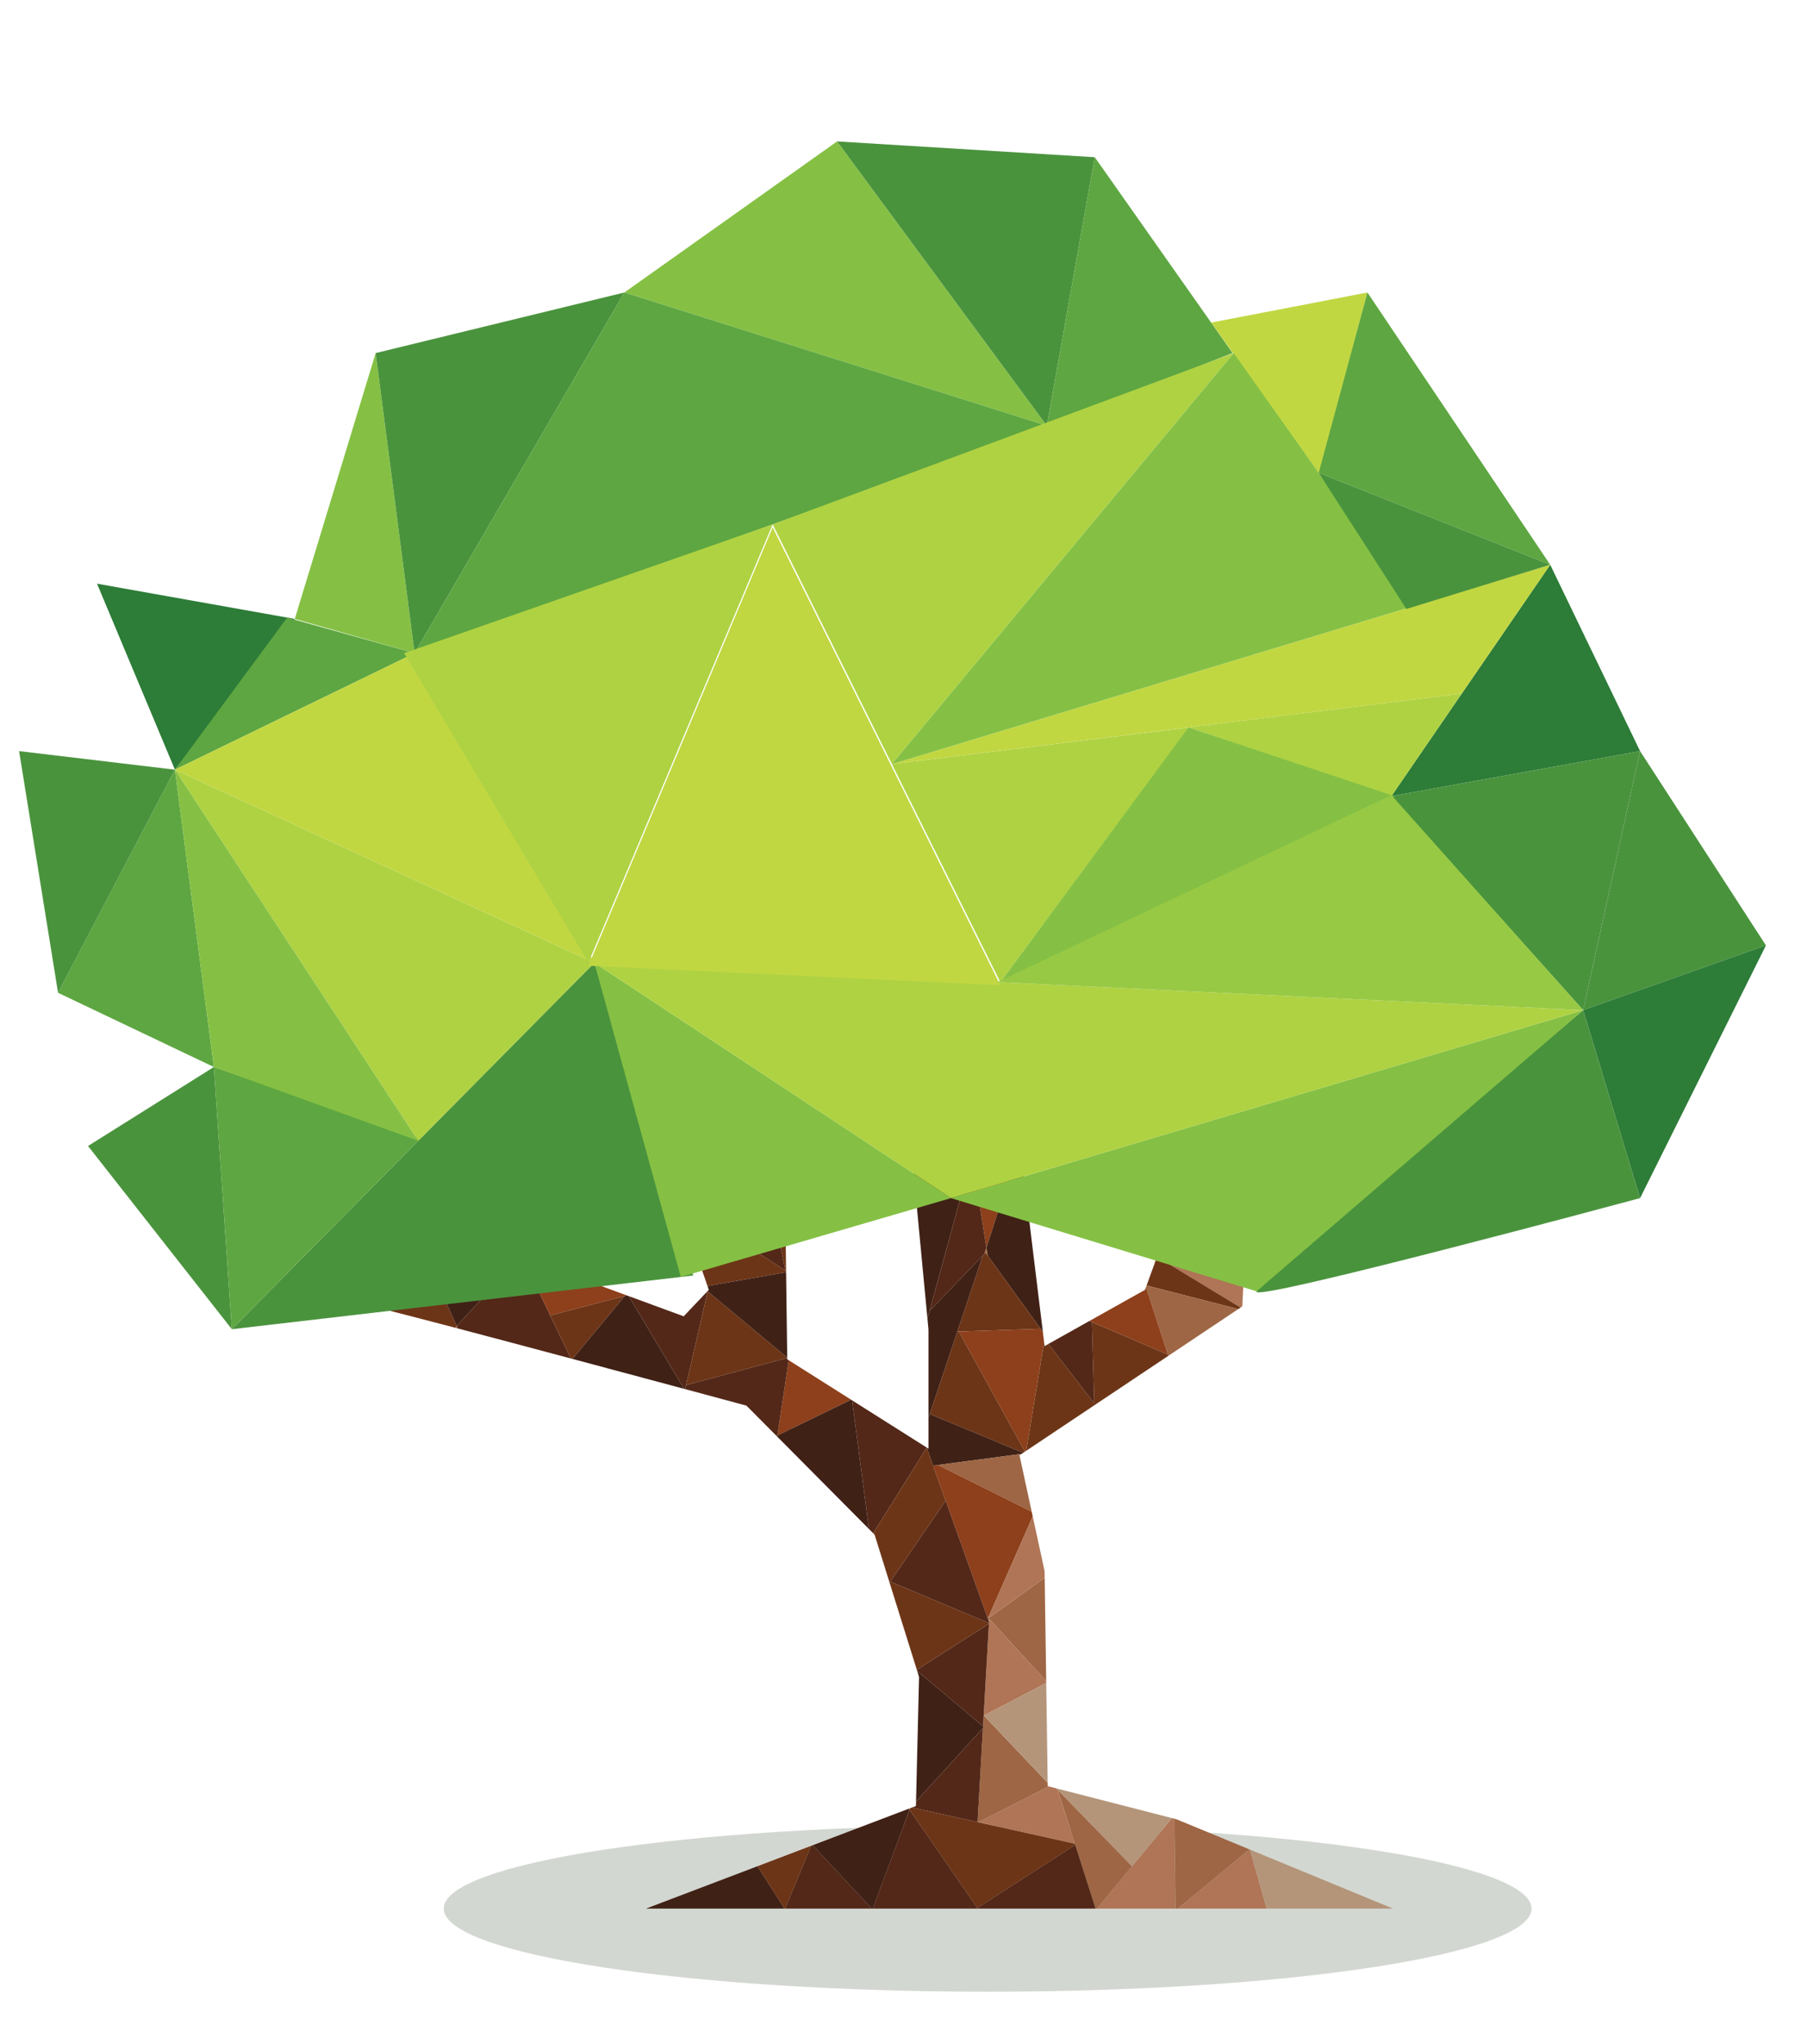 <svg xmlns="http://www.w3.org/2000/svg" viewBox="0 0 2288 2587" width="2288" height="2587">
	<style>
		tspan { white-space:pre }
		.shp0 { fill: #d3d7d1 } 
		.shp1 { fill: #402116 } 
		.shp2 { fill: #6d3517 } 
		.shp3 { fill: #532818 } 
		.shp4 { fill: #9e6644 } 
		.shp5 { fill: #af7556 } 
		.shp6 { fill: #b4957a } 
		.shp7 { fill: #8d401b } 
		.shp8 { fill: #4a933d } 
		.shp9 { fill: #5ea641 } 
		.shp10 { fill: #2d7c38 } 
		.shp11 { fill: #85c044 } 
		.shp12 { fill: #c1d742 } 
		.shp13 { fill: #afd243 } 
		.shp14 { fill: #97c944 } 
	</style>
	<path id="Path 79" class="shp0" d="M1250.53 2521.07C870.17 2521.07 561.83 2473.97 561.83 2415.88C561.83 2357.76 870.17 2310.66 1250.53 2310.66C1630.88 2310.66 1939.22 2357.76 1939.22 2415.88C1939.22 2473.97 1630.88 2521.07 1250.53 2521.07Z" />
	<path id="Path 80" class="shp1" d="M959.14 2362.24L817.98 2415.87C821.21 2415.87 891.93 2415.87 993.26 2415.87L959.14 2362.24Z" />
	<path id="Path 81" class="shp2" d="M959.14 2362.24L993.26 2415.87L994.16 2415.87L1027.14 2336.4L959.14 2362.24Z" />
	<path id="Path 82" class="shp3" d="M1029.02 2335.68L1027.14 2336.4L994.16 2415.87C1027.78 2415.87 1064.81 2415.87 1103.84 2415.87L1029.02 2335.68Z" />
	<path id="Path 83" class="shp4" d="M1152.42 2288.81L1150.74 2289.43L1151.67 2290.77L1152.42 2288.81Z" />
	<path id="Path 84" class="shp1" d="M1150.74 2289.43L1029.02 2335.68L1103.84 2415.87L1105.17 2415.87L1151.67 2290.77L1150.74 2289.43Z" />
	<path id="Path 85" class="shp5" d="M1487.03 2302.12L1483.82 2301.31L1433.28 2362.39L1389.01 2415.87C1423.1 2415.87 1456.69 2415.87 1488.6 2415.87L1487.03 2302.12Z" />
	<path id="Path 86" class="shp6" d="M1483.82 2301.31L1337.38 2263.66L1433.28 2362.39L1483.82 2301.31Z" />
	<path id="Path 87" class="shp4" d="M1339.17 2265.51L1387.26 2415.87L1389.01 2415.87L1433.28 2362.39L1339.17 2265.51Z" />
	<path id="Path 88" class="shp2" d="M1360.98 2333.69L1154.84 2287.9L1152.42 2288.81L1151.67 2290.77L1237.45 2415.18L1361.48 2335.24L1360.98 2333.69Z" />
	<path id="Path 89" class="shp3" d="M1387.26 2415.87L1361.48 2335.24L1237.45 2415.18L1237.92 2415.87C1287.75 2415.87 1338.12 2415.87 1387.26 2415.87Z" />
	<path id="Path 90" class="shp5" d="M1360.98 2333.69L1339.17 2265.51L1337.38 2263.66L1328.08 2261.27L1239.01 2306.61L1360.98 2333.69Z" />
	<path id="Path 91" class="shp4" d="M1326.62 2260.89L1326.56 2256.64L1245.53 2171.24L1237.78 2306.33L1239.01 2306.61L1328.08 2261.27L1326.62 2260.89ZM1249.99 2046.49L1252.32 2053L1252.54 2049.26L1249.99 2046.49ZM1252.54 2049.26L1324.7 2127.94L1322.77 1997.08L1252.64 2047.47L1252.54 2049.26ZM1251.58 2048.23L1252.54 2049.26L1252.64 2047.47L1251.58 2048.23Z" />
	<path id="Path 92" class="shp6" d="M1502.67 1490.25L1574.59 1620.48L1580.93 1490.25L1502.67 1490.25Z" />
	<path id="Path 93" class="shp5" d="M1502.67 1490.25L1501.46 1490.25L1464.99 1590.83L1570.84 1655.04L1572.98 1653.6L1574.59 1620.48L1502.67 1490.25Z" />
	<path id="Path 94" class="shp2" d="M1464.99 1590.83L1451.79 1627.18L1567.86 1657.01L1570.84 1655.04L1464.99 1590.83Z" />
	<path id="Path 95" class="shp4" d="M1451.79 1627.18L1451.04 1629.26L1479.27 1716.22L1567.86 1657.01L1451.79 1627.18Z" />
	<path id="Path 96" class="shp7" d="M1451.04 1629.26L1449.8 1632.66L1379.33 1672.11L1478.73 1714.58L1451.04 1629.26Z" />
	<path id="Path 97" class="shp2" d="M1478.73 1714.58L1382.62 1673.53L1385.59 1778.79L1479.27 1716.22L1478.73 1714.58ZM1385.59 1778.79L1385.54 1776.43L1327.5 1701.14L1322.64 1703.86L1322.03 1698.84L1299.33 1836.41L1385.59 1778.79Z" />
	<path id="Path 98" class="shp7" d="M1290.86 1444.18L1229.81 1457.44L1248.97 1579.37L1291.33 1448.04L1290.86 1444.18Z" />
	<path id="Path 99" class="shp1" d="M1291.33 1448.04L1248.97 1579.37L1250.53 1589.24L1320.47 1685.99L1291.33 1448.04ZM1229.81 1457.44L1155.74 1473.5L1174.32 1669.14L1230.67 1462.99L1229.81 1457.44Z" />
	<path id="Path 100" class="shp4" d="M1247.92 1585.64L1247.25 1584.7L1246.46 1587.17L1247.92 1585.64Z" />
	<path id="Path 101" class="shp2" d="M1250.53 1589.24L1247.92 1585.64L1246.46 1587.17L1244.35 1589.34L1212.15 1685.49L1317.56 1681.97L1250.53 1589.24Z" />
	<path id="Path 102" class="shp7" d="M1320.47 1685.99L1317.56 1681.97L1213.99 1685.43L1297.75 1837.46L1299.33 1836.41L1322.03 1698.84L1320.47 1685.99Z" />
	<path id="Path 103" class="shp2" d="M1213.99 1685.43L1212.15 1685.49L1177.2 1789.91L1295.52 1838.95L1297.75 1837.46L1213.99 1685.43Z" />
	<path id="Path 104" class="shp1" d="M1177.2 1789.91L1175.61 1794.6L1175.61 1833.7L1173.29 1832.22L1181.51 1855.21L1293.45 1840.34L1295.52 1838.95L1177.2 1789.91Z" />
	<path id="Path 105" class="shp4" d="M1290.86 1842.06L1293.45 1840.34L1187.66 1854.39L1306.34 1913.51L1290.86 1842.06Z" />
	<path id="Path 106" class="shp7" d="M1306.34 1913.51L1187.66 1854.39L1181.51 1855.21L1249.99 2046.49L1251.18 2047.76L1252.84 2043.97L1307.62 1919.38L1306.34 1913.51Z" />
	<path id="Path 107" class="shp5" d="M1322.64 1988.66L1307.62 1919.38L1252.84 2043.97L1252.64 2047.47L1322.77 1997.08L1322.64 1988.66Z" />
	<path id="Path 108" class="shp4" d="M1251.18 2047.76L1251.58 2048.23L1252.64 2047.47L1252.84 2043.97L1251.18 2047.76Z" />
	<path id="Path 109" class="shp1" d="M1244.35 1589.34L1177.01 1659.29L1174.32 1669.14L1175.61 1682.92L1175.61 1794.6L1244.35 1589.34Z" />
	<path id="Path 110" class="shp3" d="M1230.67 1462.99L1177.01 1659.29L1246.46 1587.17L1247.25 1584.7L1248.97 1579.37L1230.67 1462.99Z" />
	<path id="Path 111" class="shp4" d="M1250.53 1589.24L1248.97 1579.37L1247.25 1584.7L1250.53 1589.24Z" />
	<path id="Path 112" class="shp3" d="M1382.62 1673.53L1379.33 1672.11L1327.5 1701.14L1385.54 1776.43L1382.62 1673.53Z" />
	<path id="Path 113" class="shp5" d="M1324.7 2127.94L1252.54 2049.26L1252.32 2053L1245.53 2171.24L1245.85 2171.57L1324.72 2130.32L1324.7 2127.94Z" />
	<path id="Path 114" class="shp6" d="M1324.72 2130.32L1245.85 2171.57L1326.56 2256.64L1324.72 2130.32Z" />
	<path id="Path 115" class="shp1" d="M817.98 1402.3L860.51 1525.56L954.92 1415.42L817.98 1402.3Z" />
	<path id="Path 116" class="shp2" d="M992.83 1419.06L954.92 1415.42L954.48 1415.93L995.37 1612.14L992.83 1419.06ZM994.56 1608.27L862.59 1523.12L860.51 1525.56L895.81 1627.84L995.01 1610.41L994.56 1608.27Z" />
	<path id="Path 117" class="shp4" d="M578.22 1678.48L576.23 1680.64C577.35 1680.93 578.44 1681.23 579.59 1681.52L578.22 1678.48Z" />
	<path id="Path 118" class="shp2" d="M514.92 1537.4L512 1536.32C512 1536.32 440.48 1649.42 452.4 1649.42C456.22 1649.42 507.85 1662.66 576.23 1680.64L578.22 1678.48L514.92 1537.4Z" />
	<path id="Path 119" class="shp1" d="M514.92 1537.4L578.22 1678.48L659.51 1590.48L514.92 1537.4Z" />
	<path id="Path 120" class="shp3" d="M661.23 1591.12L659.51 1590.48L578.22 1678.48L579.59 1681.52C623.37 1693.04 673.74 1706.45 722.85 1719.57L661.23 1591.12Z" />
	<path id="Path 121" class="shp7" d="M661.23 1591.12L696.69 1665.02L793.78 1639.77L661.23 1591.12Z" />
	<path id="Path 122" class="shp2" d="M696.69 1665.02L722.85 1719.57C723.54 1719.76 724.25 1719.94 724.94 1720.12L790.97 1640.51L696.69 1665.02Z" />
	<path id="Path 123" class="shp1" d="M796.11 1640.62L793.78 1639.77L790.97 1640.51L724.94 1720.12C776.72 1733.94 826.8 1747.37 866.16 1757.97L796.11 1640.62Z" />
	<path id="Path 124" class="shp3" d="M895.79 1634.42L865.66 1666.16L796.11 1640.62L866.16 1757.97L867.52 1758.31L896.04 1634.64L895.79 1634.42Z" />
	<path id="Path 125" class="shp2" d="M996.77 1718.45L896.04 1634.64L868.68 1753.27L996.78 1718.88L996.77 1718.45Z" />
	<path id="Path 126" class="shp7" d="M998.69 1721.8L984.3 1817.02L1077.7 1771.75L998.69 1721.8Z" />
	<path id="Path 127" class="shp3" d="M1159.87 2280.35L1159.72 2286.03L1154.84 2287.9L1237.78 2306.33L1244.61 2187.3L1159.87 2280.35Z" />
	<path id="Path 128" class="shp2" d="M1125.75 2001.33L1160.88 2113.67L1252.18 2055.35L1252.23 2054.47L1125.75 2001.33Z" />
	<path id="Path 129" class="shp3" d="M1173.29 1832.22L1078.91 1772.54L1100.27 1935.41L1105.67 1940.83L1173.37 1832.46L1173.29 1832.22Z" />
	<path id="Path 130" class="shp2" d="M1173.37 1832.46L1105.67 1940.83L1107.41 1942.58L1125.75 2001.33L1127.24 2001.96L1197.37 1899.5L1173.37 1832.46Z" />
	<path id="Path 131" class="shp3" d="M1197.37 1899.5L1127.24 2001.96L1252.23 2054.47L1252.32 2053L1197.37 1899.5ZM1160.88 2113.67L1161.32 2115.06L1244.74 2185.06L1252.18 2055.35L1160.88 2113.67Z" />
	<path id="Path 132" class="shp1" d="M1161.32 2115.06L1163.7 2122.68L1159.87 2280.35L1244.61 2187.3L1244.74 2185.06L1161.32 2115.06ZM1077.7 1771.75L984.3 1817.02L984.09 1818.45L1100.27 1935.41L1078.91 1772.54L1077.7 1771.75Z" />
	<path id="Path 133" class="shp3" d="M996.8 1720.61L996.78 1718.88L868.68 1753.27L867.52 1758.31C913.97 1770.84 945.14 1779.24 945.14 1779.24L984.09 1818.45L998.69 1721.8L996.8 1720.61Z" />
	<path id="Path 134" class="shp1" d="M996.77 1718.45L995.37 1612.14L995.01 1610.41L895.81 1627.84L897.46 1632.66L895.79 1634.42L996.77 1718.45Z" />
	<path id="Path 135" class="shp3" d="M954.48 1415.93L862.59 1523.12L994.56 1608.27L954.48 1415.93ZM1151.67 2290.77L1105.17 2415.87C1147.62 2415.87 1192.47 2415.87 1237.92 2415.87L1151.67 2290.77Z" />
	<path id="Path 136" class="shp4" d="M1489.53 2302.77L1487.03 2302.12L1488.6 2415.87C1489.55 2415.87 1490.53 2415.87 1491.46 2415.87L1582.11 2340.96L1489.53 2302.77Z" />
	<path id="Path 137" class="shp5" d="M1582.67 2341.19L1582.11 2340.96L1491.46 2415.87C1531.82 2415.87 1569.82 2415.87 1603.86 2415.87L1582.67 2341.19Z" />
	<path id="Path 138" class="shp6" d="M1582.67 2341.19L1603.86 2415.87C1699.18 2415.87 1763.73 2415.87 1763.73 2415.87L1582.67 2341.19Z" />
	<path id="Path 139" class="shp8" d="M877.79 1614.53L293.55 1682.5L752.6 1218.67L877.79 1614.53ZM293.55 1682.5L111.45 1450.59L270.8 1350.62L293.55 1682.5Z" />
	<path id="Path 140" class="shp9" d="M270.8 1350.62L532.41 1441.16L293.55 1682.5L270.8 1350.62ZM270.8 1350.62L73.51 1256.66L221.47 974.25L270.8 1350.62Z" />
	<path id="Path 141" class="shp8" d="M221.47 974.25L24.18 950.75L73.51 1256.66L221.47 974.25Z" />
	<path id="Path 142" class="shp10" d="M221.47 974.25L373.23 783.44L122.84 738.82L221.47 974.25Z" />
	<path id="Path 143" class="shp11" d="M373.23 783.44L475.66 446.91L524.97 826.79L373.23 783.44Z" />
	<path id="Path 144" class="shp8" d="M475.66 446.91L790.55 370.23L524.97 826.79L475.66 446.91Z" />
	<path id="Path 145" class="shp11" d="M790.55 370.23L1059.9 179L1325.48 538.89L790.55 370.23Z" />
	<path id="Path 146" class="shp8" d="M1059.9 179L1386.19 199L1325.48 538.89L1059.9 179Z" />
	<path id="Path 147" class="shp9" d="M1386.19 199L1560.69 446.91L1325.48 538.89L1386.19 199Z" />
	<path id="Path 148" class="shp12" d="M1533.52 408.32L1670.28 599.34L1731.41 370.23L1533.52 408.32Z" />
	<path id="Path 149" class="shp9" d="M1731.41 370.23L1962.85 714.83L1669.75 598.5L1731.41 370.23Z" />
	<path id="Path 150" class="shp10" d="M1962.85 714.83L2076.66 950.75L1761.78 1007.74L1962.85 714.83Z" />
	<path id="Path 151" class="shp8" d="M2076.66 950.75L2004.57 1278.64L2236 1196.66L2076.66 950.75Z" />
	<path id="Path 152" class="shp10" d="M2236 1196.66L2076.66 1516.57L2004.57 1278.64L2236 1196.66Z" />
	<path id="Path 153" class="shp8" d="M2076.66 1516.57C2076.66 1516.57 1579.67 1650.52 1591.05 1634.53C1602.44 1618.53 2004.57 1278.64 2004.57 1278.64L2076.66 1516.57Z" />
	<path id="Path 154" class="shp11" d="M1591.05 1634.53L1204.08 1516.57L2004.57 1278.64L1591.05 1634.53ZM1204.08 1516.57L861.99 1616.37L752.6 1218.67L1204.08 1516.57Z" />
	<path id="Path 155" class="shp13" d="M752.6 1218.67L2004.57 1278.64L1204.08 1516.57L752.6 1218.67ZM752.6 1218.67L221.47 974.25L529.57 1444.03L752.6 1218.67Z" />
	<path id="Path 156" class="shp11" d="M529.57 1444.03L221.47 974.25L270.8 1350.62L529.57 1444.03Z" />
	<path id="Path 157" class="shp9" d="M524.97 826.79L221.47 974.25L363.59 781.72L524.97 826.79Z" />
	<path id="Path 158" class="shp12" d="M524.97 826.79L752.6 1218.67L221.47 974.25L524.97 826.79Z" />
	<path id="Path 159" class="shp9" d="M524.97 826.79L1325.48 538.89L790.55 370.23L524.97 826.79Z" />
	<path id="Path 160" class="shp13" d="M978.34 663.73L745.01 1218.67L511.7 826.79L978.34 663.73Z" />
	<path id="Path 161" class="shp12" d="M978.34 667.5L1266.65 1247.06L745.01 1222.43L978.34 667.5Z" />
	<path id="Path 162" class="shp13" d="M978.34 663.73L1562.13 446.91L1129.31 967.19L978.34 663.73ZM1132.81 974.25L1266.65 1243.29L1505.69 920.76L1129.31 967.19L1132.81 974.25Z" />
	<path id="Path 163" class="shp12" d="M1129.31 967.19L1850.84 877.99L1962.85 714.83L1129.31 967.19Z" />
	<path id="Path 164" class="shp11" d="M1562.13 446.91L1789.54 767.29L1129.31 967.19L1562.13 446.91Z" />
	<path id="Path 165" class="shp8" d="M1669.75 598.5L1962.85 714.83L1780.74 770.82L1669.75 598.5Z" />
	<path id="Path 166" class="shp13" d="M1761.78 1007.74L1504.85 920.76L1850.84 877.99L1761.78 1007.74Z" />
	<path id="Path 167" class="shp8" d="M1761.78 1007.74L2004.57 1278.64L2076.66 950.75L1761.78 1007.74Z" />
	<path id="Path 168" class="shp11" d="M1765.56 1007.74L1266.65 1243.29L1504.85 920.76L1765.56 1007.74Z" />
	<path id="Path 169" fill="#97c944" d="M1761.78 1006.47L2004.57 1278.64L1263.02 1243.12L1761.78 1006.47Z" />
</svg>
